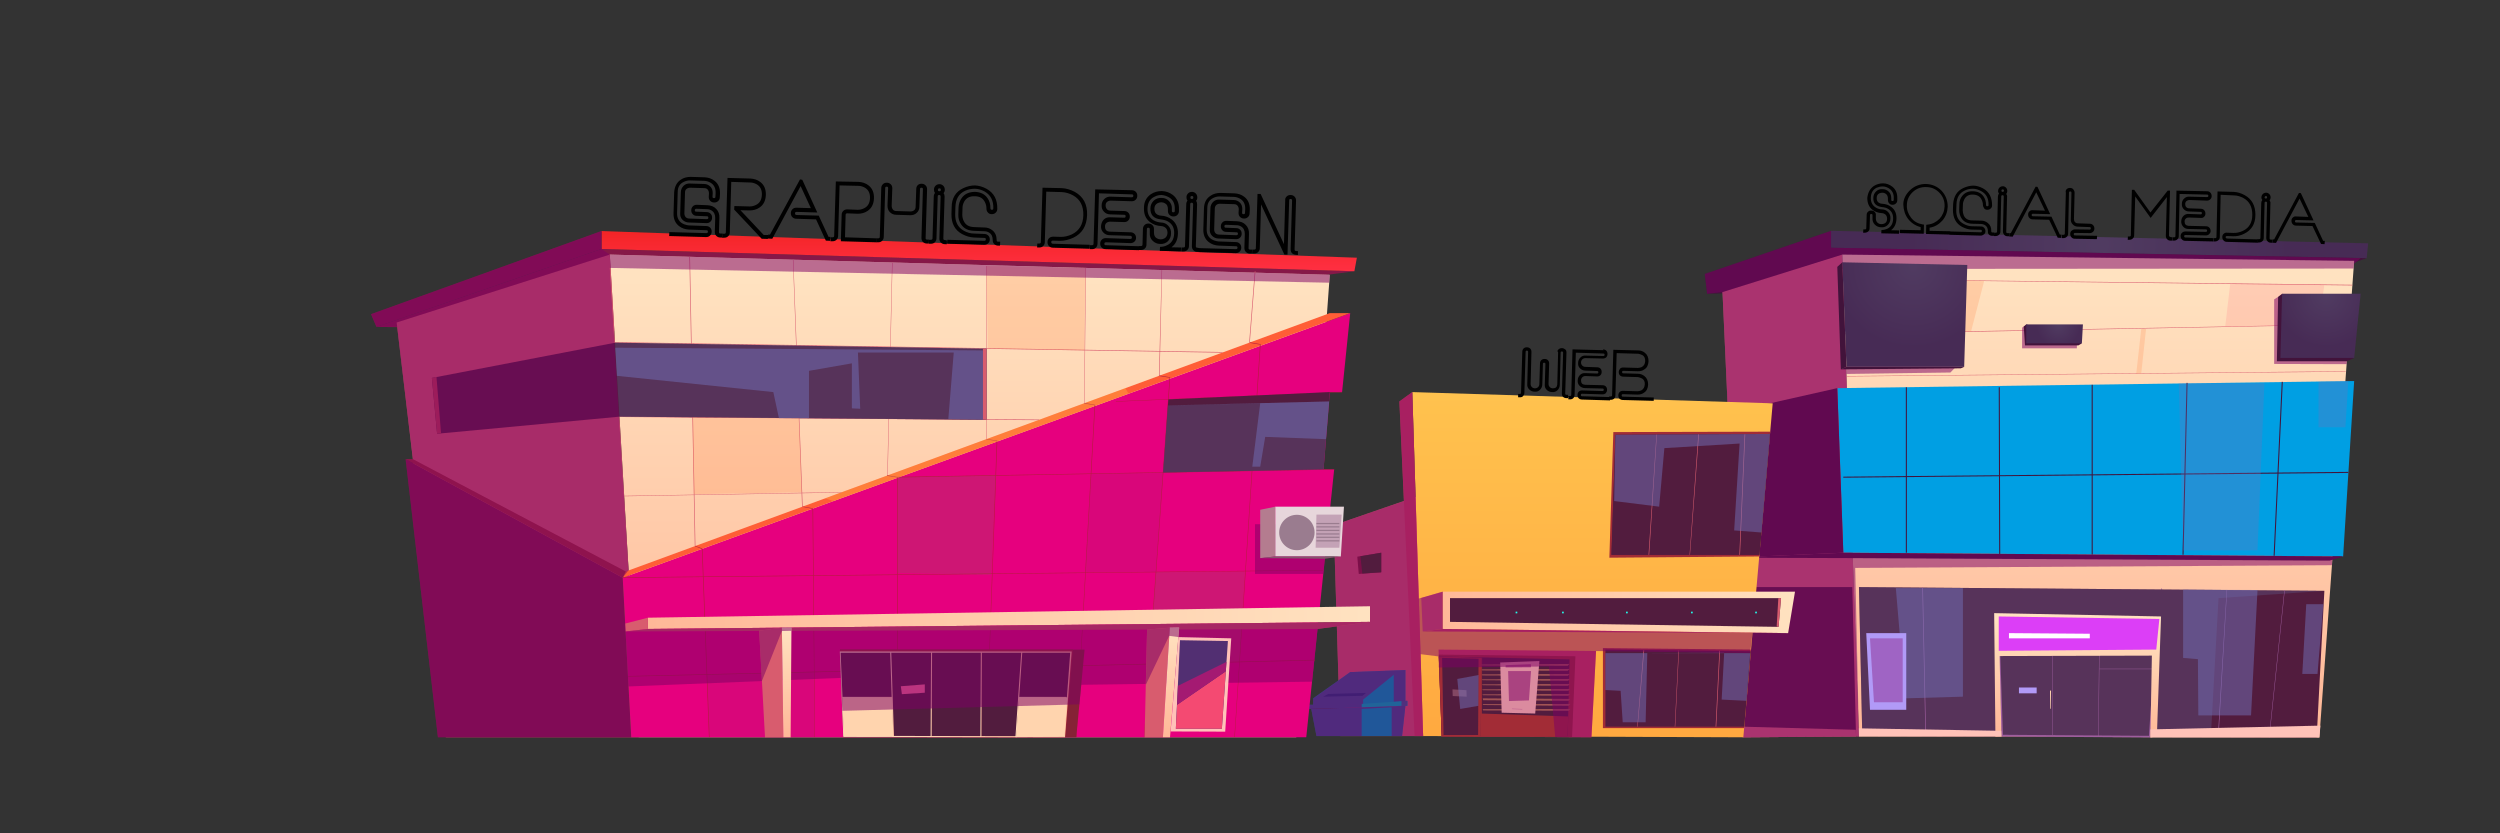 <?xml version="1.0" encoding="utf-8"?>
<!-- Generator: Adobe Illustrator 21.0.0, SVG Export Plug-In . SVG Version: 6.00 Build 0)  -->
<svg version="1.1" id="building" xmlns="http://www.w3.org/2000/svg" xmlns:xlink="http://www.w3.org/1999/xlink" 
	 viewBox="0 0 1200 400"  x="0%" y="100%"  xml:space="preserve">
<rect x="0" y="0" width="1200" height="400" fill="#333333" stroke="none"/>
<style type="text/css">
	.st0{fill:#42133B;}
	.st1{fill:#DC6B7B;}
	.st2{fill:url(#SVGID_1_);}
	.st3{fill:#009FE3;}
	.st4{fill:#9F5E9F;}
	.st5{fill:#521C3E;}
	.st6{opacity:0.36;fill:#635C8D;enable-background:new    ;}
	.st7{fill:url(#SVGID_2_);}
	.st8{fill:#DC3EF7;}
	.st9{fill:#FFFFFF;}
	.st10{opacity:0.5;fill:#7270B8;enable-background:new    ;}
	.st11{fill:#B19AF7;}
	.st12{fill:#FFD4AE;}
	.st13{opacity:0.35;fill:#7E0064;enable-background:new    ;}
	.st14{fill:#FFC2B8;}
	.st15{opacity:0.3;fill:#7270B8;enable-background:new    ;}
	.st16{fill:url(#SVGID_3_);}
	.st17{fill:#D85C6E;}
	.st18{opacity:0.2;fill:#FF7939;enable-background:new    ;}
	.st19{opacity:0.2;fill:#FF7983;enable-background:new    ;}
	.st20{opacity:0.52;fill:#7E0064;enable-background:new    ;}
	.st21{fill:url(#SVGID_4_);}
	.st22{fill:url(#SVGID_5_);}
	.st23{fill:url(#SVGID_6_);}
	.st24{fill:url(#SVGID_7_);}
	.st25{fill:#D8435F;}
	.st26{fill:#A22C36;}
	.st27{fill:#A25454;}
	.st28{fill:#834763;}
	.st29{fill:#DB8B9F;}
	.st30{opacity:0.2;fill:#7E0064;enable-background:new    ;}
	.st31{fill:url(#SVGID_8_);}
	.st32{fill:#7C0F49;}
	.st33{fill:#20FFED;}
	.st34{fill:#205799;}
	.st35{fill:#003E84;}
	.st36{fill:#206499;}
	.st37{fill:#861848;}
	.st38{fill:url(#SVGID_9_);}
	.st39{fill:url(#SVGID_10_);}
	.st40{fill:#E6007E;}
	.st41{fill:#A22736;}
	.st42{fill:#FF5E36;}
	.st43{fill:#B51B3D;}
	.st44{fill:#862236;}
	.st45{fill:url(#SVGID_11_);}
	.st46{fill:url(#SVGID_12_);}
	.st47{fill:url(#SVGID_13_);}
	.st48{fill:url(#SVGID_14_);}
	.st49{fill:url(#SVGID_15_);}
	.st50{fill:url(#SVGID_16_);}
	.st51{fill:url(#SVGID_17_);}
	.st52{fill:#FF6D9C;}
	.st53{fill:#BF3B51;}
	.st54{opacity:0.2;fill:#72704F;enable-background:new    ;}
	.st55{opacity:0.2;fill:#A7206B;enable-background:new    ;}
	.st56{opacity:0.2;fill:#FFFF4F;enable-background:new    ;}
	.st57{fill:url(#SVGID_18_);}
	.st58{fill:#D55164;}
	.st59{fill:url(#SVGID_19_);}
	.st60{fill:url(#SVGID_20_);}
	.st61{fill:#E7D6DB;}
	.st62{fill:#B47C8F;}
	.st63{fill:#86556E;}
	.st64{fill:#9A7C8F;}
	.st65{fill:#C4A2B6;}
	.st66{fill:#522F72;}
	.st67{fill:#F44A72;}
	.st68{fill:#A41A72;}
</style>
<g>
	<g>
		<g>
			<polygon class="st0" points="878.9,110.8 818.3,131.5 819.4,141 1102.5,135.9 1136,123.9 			"/>
			<polygon class="st1" points="884.3,122.2 826.8,140.2 836.5,353.9 892.3,353.5 			"/>
			
				<linearGradient id="SVGID_1_" gradientUnits="userSpaceOnUse" x1="1007.15" y1="51.285" x2="1007.15" y2="269.247" gradientTransform="matrix(1 0 0 -1 0 402)">
				<stop  offset="0" style="stop-color:#FFB898"/>
				<stop  offset="0.995" style="stop-color:#FFE2C0"/>
			</linearGradient>
			<polygon class="st2" points="892.3,353.5 884.3,122.2 1130,125.2 1113.3,354 			"/>
			<polygon class="st3" points="884.8,265.3 1124.7,267.1 1130,182.9 881.9,186.3 			"/>
			<polygon class="st0" points="881.9,186.3 828.2,198.4 830.8,267.7 884.8,265.3 			"/>
			<g>
				<rect x="959.3" y="282.3" class="st4" width="0.2" height="18.5"/>
			</g>
			<g>
				
					<rect x="1029.8" y="289.9" transform="matrix(5.471800e-02 -0.999 0.999 5.471800e-02 690.586 1309.519)" class="st4" width="14.2" height="0.3"/>
			</g>
			<polygon class="st5" points="892.3,281.8 1115.7,283.6 1112,354 893.9,353.3 			"/>
			<polygon class="st6" points="893.9,353.3 892.3,281.8 1115.7,283.6 1064.9,287.1 1061.2,353.5 			"/>
			<polygon class="st5" points="889.1,281.8 834.8,281.8 836.5,353.9 890.9,353.5 			"/>
			<path class="st4" d="M1034.2,312.5l-2.7,40.7l-70.1-0.5l-1.3-39.6L1034.2,312.5L1034.2,312.5z M1035,311.8l-75.6,0.6l1.3,41.1
				l71.5,0.5L1035,311.8L1035,311.8z"/>
			<g>
				<polygon class="st4" points="1007.3,353.3 1007.1,353.3 1007.6,312 1007.8,312 				"/>
			</g>
			<g>
				<rect x="1007.7" y="321" class="st4" width="26.7" height="0.2"/>
			</g>
			<g>
				<rect x="985.2" y="312.2" class="st4" width="0.2" height="40.6"/>
			</g>
			
				<linearGradient id="SVGID_2_" gradientUnits="userSpaceOnUse" x1="997.25" y1="48.873" x2="997.25" y2="104.977" gradientTransform="matrix(1 0 0 -1 0 402)">
				<stop  offset="0" style="stop-color:#FFB898"/>
				<stop  offset="0.995" style="stop-color:#FFE2C0"/>
			</linearGradient>
			<polygon class="st7" points="1035.3,353.4 1037.3,295.9 957.2,294.3 957.8,353.6 960.7,353.5 959.8,314.9 1032.9,314.7 
				1032.2,354 			"/>
			<polygon class="st8" points="959.4,312.4 959.4,295.9 1036.5,297.1 1035,311.8 			"/>
			<polygon class="st9" points="964.3,303.9 964.3,306.4 1003.1,306.4 1003.1,304.2 			"/>
			<g>
				<polygon class="st4" points="924.2,353.3 922.7,282 923,282 924.5,353.3 				"/>
			</g>
			<g>
				<polygon class="st4" points="1064.9,353.5 1064.6,353.5 1068.8,283.2 1069,283.2 				"/>
			</g>
			<g>
				<polygon class="st4" points="1089.3,354 1089.1,354 1096.5,283.2 1096.7,283.2 				"/>
			</g>
			<polygon class="st10" points="910,282.3 914.5,335.2 942.2,334.4 942.2,282.3 			"/>
			<polygon class="st10" points="1047.9,283 1047.9,315.8 1055,316.4 1055.2,343.4 1080.5,343.4 1083.6,283.2 			"/>
			<polygon class="st10" points="1107,290 1105.1,323.5 1112.4,323.5 1115.2,290 			"/>
			<polygon class="st0" points="1124.7,267.1 1118.2,269.1 890.4,267.9 830,267.7 884.8,265.3 			"/>
			<polygon class="st11" points="897.6,340.7 895.8,303.9 915,303.9 915,340.7 			"/>
			<rect x="969.1" y="330" class="st11" width="8.5" height="2.8"/>
			<polygon class="st12" points="984,331.5 984.5,331.5 984.4,340.2 984.1,340.2 			"/>
			<g>
				<rect x="914.8" y="185.9" class="st0" width="0.5" height="79.4"/>
			</g>
			<g>
				
					<rect x="959.5" y="185.9" transform="matrix(1 -2.688065e-03 2.688065e-03 1 -0.604 2.581)" class="st0" width="0.5" height="80.3"/>
			</g>
			<g>
				<rect x="1004" y="184.7" class="st0" width="0.5" height="81.5"/>
			</g>
			<g>
				
					<rect x="1007.5" y="225" transform="matrix(2.339422e-02 -1 1 2.339422e-02 799.034 1268.501)" class="st0" width="82.5" height="0.5"/>
			</g>
			<g>
				
					<rect x="1051.7" y="224.9" transform="matrix(4.674914e-02 -0.999 0.999 4.674914e-02 817.489 1306.918)" class="st0" width="83.6" height="0.5"/>
			</g>
			<polygon class="st13" points="897.6,306.4 913.3,306.4 913.3,337.1 899.5,337.1 			"/>
			<g>
				<polygon class="st0" points="884.8,229.3 884.8,228.8 1127.2,226.5 1127.2,227 				"/>
			</g>
			<polygon class="st14" points="1032.2,354 1032.2,350.1 1113.8,348.3 1113.3,354 			"/>
			<polygon class="st14" points="960.6,350.8 892.2,349.6 892.3,353.5 960.7,353.5 			"/>
			<polygon class="st1" points="890.8,350.3 836.4,348.8 836.5,353.9 890.9,353.5 			"/>
			<polygon class="st15" points="1045.8,184 1047.9,264.2 1083.6,264.2 1086.9,184 			"/>
			<polygon class="st15" points="1112.9,183.2 1112.9,205.1 1125.8,205.1 1127.2,182.9 			"/>
			
				<radialGradient id="SVGID_3_" cx="1007.8" cy="284.632" r="91.264" gradientTransform="matrix(1 0 0 -1 0 402)" gradientUnits="userSpaceOnUse">
				<stop  offset="1.891890e-02" style="stop-color:#503B61"/>
				<stop  offset="1" style="stop-color:#472B55"/>
			</radialGradient>
			<polygon class="st16" points="1136,123.9 1136.7,116.8 878.9,110.8 878.9,118.9 			"/>
			<g>
				<polygon class="st17" points="1129.1,137 884.3,134.1 884.3,133.9 1129.1,136.7 				"/>
			</g>
			<g>
				<polygon class="st17" points="885.6,160.4 885.6,160.1 1127.2,155.6 1127.2,155.8 				"/>
			</g>
			<g>
				<polygon class="st17" points="886.3,180.7 886.3,180.5 1125.9,178.2 1126,178.4 				"/>
			</g>
			<polygon class="st18" points="929.1,134 925.1,159.5 946.1,159.1 952.4,134.9 			"/>
			<polygon class="st18" points="1025.4,179.3 1027.8,157.9 1030.1,157.9 1027.8,179.3 			"/>
			<polygon class="st19" points="1068.1,156.8 1070.5,136.2 1115.7,136.7 1112.9,156 			"/>
			<polygon class="st20" points="892.3,353.5 890.5,272.6 1119.3,271.3 1119.5,268.7 1124.7,267.1 884.8,265.3 881.9,186.3 
				886.5,186.3 884.4,129.1 1129.7,128.9 1129.9,126.7 1133.1,123.9 878.9,118.9 878.9,110.8 818.3,131.5 819.4,141 826.8,140.2 
				829.4,198.2 828.2,198.4 830.8,267.7 832.6,267.9 836.5,353.9 			"/>
			<polygon class="st20" points="1126.4,174.8 1091.6,174.7 1091.6,143.7 1093.5,142.5 1128.1,145.2 			"/>
			<polygon class="st0" points="1095.4,141 1093.5,142.5 1092.9,173.4 1126.5,173.4 1130,171.8 			"/>
			
				<radialGradient id="SVGID_4_" cx="1116.526" cy="259.905" r="24.868" gradientTransform="matrix(1 0 0 -1 0 402)" gradientUnits="userSpaceOnUse">
				<stop  offset="1.891890e-02" style="stop-color:#503B61"/>
				<stop  offset="0.98" style="stop-color:#472B55"/>
			</radialGradient>
			<polygon class="st21" points="1095.4,141 1094.6,171.8 1130,171.8 1133.1,141 			"/>
			
				<radialGradient id="SVGID_5_" cx="918.427" cy="274.27" r="40.1" gradientTransform="matrix(1 0 0 -1 0 402)" gradientUnits="userSpaceOnUse">
				<stop  offset="1.891890e-02" style="stop-color:#503B61"/>
				<stop  offset="0.98" style="stop-color:#472B55"/>
			</radialGradient>
			<polygon class="st22" points="884.3,125.9 944.3,127.2 942.8,176.1 886.3,176.1 			"/>
			<polygon class="st0" points="884.3,125.9 881.9,128.1 883.6,177.3 886.3,176.1 			"/>
			<polygon class="st20" points="938.8,176.1 936.2,178.8 886.3,179.5 886.2,176.1 			"/>
			<polygon class="st0" points="942.8,176.1 941.2,176.8 883.6,177.3 886.3,176.1 			"/>
			<g>
				<polygon class="st20" points="971.4,156.7 970.6,157.3 970.6,167.2 996.9,167.2 996.9,156.7 				"/>
				<polygon class="st0" points="972.6,155.7 971.4,156.7 972,165.8 997.6,165.8 999.3,164.8 				"/>
				
					<radialGradient id="SVGID_6_" cx="988.055" cy="245.966" r="10.73" gradientTransform="matrix(1 0 0 -1 0 402)" gradientUnits="userSpaceOnUse">
					<stop  offset="1.891890e-02" style="stop-color:#503B61"/>
					<stop  offset="0.98" style="stop-color:#472B55"/>
				</radialGradient>
				<polygon class="st23" points="972.6,155.7 972.6,164.8 999.3,164.8 999.8,155.7 				"/>
			</g>
		</g>
		<g>
			<polygon class="st17" points="685.1,236.6 640.2,252.1 643.3,353.3 683.1,353.3 			"/>
			
				<linearGradient id="SVGID_7_" gradientUnits="userSpaceOnUse" x1="764.4" y1="48.1" x2="764.4" y2="213.8" gradientTransform="matrix(1 0 0 -1 0 402)">
				<stop  offset="0" style="stop-color:#FFA940"/>
				<stop  offset="0.995" style="stop-color:#FFC24E"/>
			</linearGradient>
			<polygon class="st24" points="683.1,353.3 677.9,188.2 850.9,193.6 836.8,353.9 			"/>
			<polygon class="st25" points="677.9,188.2 671.7,192.7 679,353.3 683.1,353.3 			"/>
			<polygon class="st26" points="837.2,349.5 769.4,349.5 769.4,311.1 840.4,311.8 			"/>
			<g>
				<polygon class="st25" points="692,353.5 690.5,311.8 766.1,312.5 763.9,353.9 				"/>
				<polygon class="st26" points="692,353.5 690.6,314.2 756.2,315 754.6,353.8 				"/>
				<polygon class="st5" points="692,353.5 752.5,353.3 753.4,316.5 690.6,315.1 				"/>
				<polygon class="st26" points="711,315.7 710.9,352.8 711.3,352.8 711.4,315.7 				"/>
				<polygon class="st26" points="710.8,353.6 710.9,342.5 752.7,343.9 752.5,353.3 				"/>
				<polygon class="st27" points="711,319 753.3,318.7 752.5,319.6 711.4,319.4 				"/>
				<polygon class="st27" points="711.1,321.3 753.4,321.1 752.5,322 711.5,321.8 				"/>
				<polygon class="st27" points="711.2,323.7 753.4,323.5 752.6,324.4 711.5,324.2 				"/>
				<polygon class="st27" points="711.2,326.1 753.5,325.9 752.7,326.8 711.6,326.5 				"/>
				<polygon class="st27" points="711.3,328.5 753.5,328.3 752.7,329.2 711.7,328.9 				"/>
				<polygon class="st27" points="711.4,330.9 753.6,330.7 752.8,331.6 711.8,331.3 				"/>
				<polygon class="st27" points="711.5,333.3 753.7,333.1 752.8,334 711.8,333.7 				"/>
				<polygon class="st27" points="711.7,335.2 753.7,335.5 752.9,336.4 711.9,336.1 				"/>
				<polygon class="st27" points="711.6,338 753.8,337.9 753,338.8 712,338.4 				"/>
				<polygon class="st27" points="711.7,340.4 753.8,340.3 753,341.2 711.9,341 				"/>
				<polygon class="st26" points="710.8,353.6 692,353.5 690.6,315.1 711,315.7 				"/>
				<polygon class="st5" points="709.5,352.8 709.7,316.2 692.2,315.8 692.9,352.8 				"/>
				<polygon class="st28" points="697.2,330.9 703.9,331.3 704,334.4 697.3,334.1 				"/>
				<g>
					<polygon class="st29" points="720.1,318 738.9,317.3 736.9,342.5 720.8,342.1 					"/>
					<polygon class="st20" points="723.9,322.1 724.3,336.5 733.9,336.2 734.9,322.1 					"/>
					<polygon class="st20" points="722.7,319.3 722.7,320.4 734.9,320.3 734.8,318.8 					"/>
					<polygon class="st30" points="725.7,340 725.7,340.4 730.7,340.7 730.7,340.3 					"/>
				</g>
			</g>
			<polygon class="st5" points="770.6,311.8 840.4,312.6 837.2,348.8 770.6,348.8 			"/>
			
				<linearGradient id="SVGID_8_" gradientUnits="userSpaceOnUse" x1="692.5" y1="108.05" x2="861.6" y2="108.05" gradientTransform="matrix(1 0 0 -1 0 402)">
				<stop  offset="0" style="stop-color:#FFB898"/>
				<stop  offset="0.995" style="stop-color:#FFE2C0"/>
			</linearGradient>
			<polygon class="st31" points="692.5,301.9 692.5,284 861.6,284 858.3,303.9 			"/>
			<polygon class="st17" points="692.5,284 682.2,287 682.9,303.1 692.5,301.9 			"/>
			<polygon class="st25" points="682.9,303.1 858.3,303.9 692.5,301.9 			"/>
			<g>
				<polygon class="st17" points="786.1,348.8 785.9,348.8 788.9,312 789.2,312 				"/>
			</g>
			<g>
				<polygon class="st17" points="804.1,348.8 803.9,348.8 805.7,312.2 805.9,312.2 				"/>
			</g>
			<g>
				<polygon class="st17" points="823.8,348.8 823.5,348.8 825.3,312.4 825.6,312.4 				"/>
			</g>
			<polygon class="st5" points="696,298.5 696,287.1 854.9,287.1 853.7,300.9 			"/>
			<polygon class="st17" points="854.9,287.1 853.6,287.1 852.8,300.8 853.7,300.9 			"/>
			<polygon class="st10" points="770.6,331.2 777.9,331.6 778.9,346.7 789.9,346.7 790.7,313.5 827.6,313.3 826.4,335.8 
				838.3,336.4 840.1,313.5 770.6,313.5 			"/>
			<polygon class="st10" points="709.7,324 699.5,325.9 700.9,340.3 709.6,338.8 			"/>
			<polygon class="st20" points="841.2,303.7 840.1,313.5 766.1,312.5 763.9,353.9 746.5,353.8 743.5,319.9 690.6,320.4 
				690.6,315.1 681.9,314 683.1,353.3 643.3,353.3 640.2,252.1 673.9,240.5 671.7,192.7 677.9,188.2 681,287.3 692.5,284 
				692.5,301.9 			"/>
			<polygon class="st32" points="651.5,267.2 652.2,275.5 663,274.7 663,265.3 			"/>
			<polygon class="st5" points="653.9,275.3 653,267 663,265.3 663,274.7 			"/>
			<g>
				<polygon class="st26" points="772.5,267.7 774.4,207.4 849.7,207.2 844.4,267.1 				"/>
				<polygon class="st5" points="849.6,208.3 775.4,208.7 773.5,266.3 844.5,266.3 				"/>
				<polygon class="st5" points="849.6,208.3 775.4,208.7 773.5,266.3 844.5,266.3 				"/>
				<g>
					<polygon class="st17" points="791.6,266.3 791.3,266.3 795.1,208.6 795.3,208.6 					"/>
				</g>
				<g>
					<polygon class="st17" points="811.2,266.3 811,266.3 815.2,208.5 815.5,208.5 					"/>
				</g>
				<g>
					<polygon class="st17" points="835.2,266.3 834.9,266.3 837.4,208.5 837.7,208.5 					"/>
				</g>
				<polygon class="st10" points="845.5,255.6 832.4,254.6 835,212.9 798.9,215.1 796.4,243.2 774.8,240.5 775.4,208.7 849.6,208.3 
									"/>
			</g>
			<rect x="727.5" y="293.6" class="st33" width="0.8" height="0.8"/>
			<rect x="811.7" y="293.6" class="st33" width="0.8" height="0.8"/>
			<rect x="842.5" y="293.6" class="st33" width="0.8" height="0.8"/>
			<rect x="749.8" y="293.6" class="st33" width="0.8" height="0.8"/>
			<rect x="780.5" y="293.6" class="st33" width="0.8" height="0.8"/>
			<g>
				<polygon class="st34" points="648.1,322.6 630.3,335.2 630.3,338.8 664.8,337.9 674.6,337.9 674.6,321.6 				"/>
				<polygon class="st34" points="627.3,338.3 627.3,340.3 662.6,339.3 675.5,338.8 675.5,336.4 653.6,337.9 				"/>
				<polygon class="st34" points="629.4,340.3 631.9,353.3 673,353.3 674.6,338.8 				"/>
				<polygon class="st35" points="635.1,334.4 654,334 655.7,332.6 637.6,333.1 				"/>
				<polygon class="st36" points="653.6,337.9 653.6,339.5 675.5,338.8 675.5,336.4 				"/>
				<path class="st20" d="M674.6,336.4v-14.8l-26.5,1l-17.8,12.7v3h-3v2h2.1l2.5,13h21.7v-13l14.4-0.8v13.8h5l1.6-14.5h0.9v-2.4
					L674.6,336.4L674.6,336.4z M672.7,338.8l-19.1,0.7v-1.6l0.7-0.1v-2l14.7-11.9v12.9l3.7-0.3L672.7,338.8L672.7,338.8z"/>
			</g>
		</g>
		<g>
			<polygon class="st37" points="180.7,156.9 415.7,160.9 650.1,130.2 288.7,119.5 			"/>
			
				<linearGradient id="SVGID_9_" gradientUnits="userSpaceOnUse" x1="465.5" y1="51.379" x2="465.5" y2="269.251" gradientTransform="matrix(1 0 0 -1 0 402)">
				<stop  offset="0" style="stop-color:#FFB898"/>
				<stop  offset="0.995" style="stop-color:#FFE2C0"/>
			</linearGradient>
			<polygon class="st38" points="306.5,353.9 292.7,122.2 638.3,131.9 622.2,353.9 			"/>
			<polygon class="st17" points="292.7,122.2 190.4,154.8 214,353.9 306.5,353.9 			"/>
			
				<linearGradient id="SVGID_10_" gradientUnits="userSpaceOnUse" x1="470" y1="272.05" x2="470" y2="290.245" gradientTransform="matrix(1 0 0 -1 0 402)">
				<stop  offset="2.159160e-03" style="stop-color:#FF2F42"/>
				<stop  offset="1" style="stop-color:#F42527"/>
			</linearGradient>
			<polygon class="st39" points="650.1,130.2 651.3,123.7 288.7,110.9 288.7,119.5 			"/>
			<polygon class="st37" points="288.7,110.9 178.1,150.8 180.7,156.9 288.7,119.5 			"/>
			<polygon class="st40" points="303,353.9 298.9,277.3 648.1,150.3 644.2,188.2 638.3,188.2 635.3,225.3 640.4,225.3 627,353.9 			
				"/>
			<polygon class="st37" points="298.9,277.3 194.7,220.4 210.2,353.9 303,353.9 			"/>
			<polygon class="st41" points="198.2,220.4 194.7,220.4 298.9,277.3 303,275.7 			"/>
			<polygon class="st42" points="648.1,150.3 638.3,150.3 300.4,274.3 298.9,277.3 			"/>
			<g>
				<g>
					<polygon class="st17" points="333.5,262.1 330.9,123.3 331.2,123.3 333.8,262.1 					"/>
				</g>
				<g>
					<polygon class="st17" points="385,243.2 380.6,124.7 380.8,124.7 385.3,243.2 					"/>
				</g>
				<g>
					<polygon class="st17" points="426.1,228.2 425.9,228.2 428.2,126 428.4,126 					"/>
				</g>
				<g>
					<rect x="473.4" y="127.7" class="st17" width="0.2" height="83.1"/>
				</g>
				<g>
					<polygon class="st17" points="520.6,193.6 520.4,193.6 521,128.6 521.2,128.6 					"/>
				</g>
				<g>
					<polygon class="st17" points="556.6,180.4 556.3,180.4 557.6,129.6 557.8,129.6 					"/>
				</g>
				<g>
					<polygon class="st17" points="599.9,164.5 599.6,164.5 602.3,130.2 602.6,130.2 					"/>
				</g>
				<g>
					
						<rect x="440.9" y="21" transform="matrix(1.642598e-02 -1 1 1.642598e-02 266.942 605.059)" class="st17" width="0.3" height="291.6"/>
				</g>
				<g>
					
						<rect x="397.9" y="100" transform="matrix(7.477209e-03 -1 1 7.477209e-03 194.339 597.324)" class="st17" width="0.3" height="201.5"/>
				</g>
				<g>
					<polygon class="st17" points="299.6,238.2 299.6,238 404,236.2 404,236.4 					"/>
				</g>
			</g>
			<g>
				<g>
					<polygon class="st43" points="340.3,353.9 336.9,263.5 333.6,262.2 333.7,262 337.2,263.3 337.2,263.4 340.6,353.9 					"/>
				</g>
				<g>
					<polygon class="st43" points="391,353.9 390,244.2 385.1,243.3 385.2,243.1 390.3,244 390.3,244.1 391.2,353.9 					"/>
				</g>
				<g>
					<polygon class="st43" points="431,353.9 430.7,353.9 430.7,229.2 425.8,228.4 425.8,228.1 431,229 					"/>
				</g>
				<g>
					<polygon class="st43" points="473.6,353.9 473.4,353.9 478.4,211.7 473.5,210.9 473.5,210.7 478.7,211.5 478.7,211.6 					"/>
				</g>
				<g>
					<polygon class="st43" points="516.7,353.9 516.5,353.9 525.4,194.5 520.5,193.7 520.5,193.4 525.7,194.3 525.7,194.4 					"/>
				</g>
				<g>
					<polygon class="st43" points="549.3,353.9 549.1,353.9 561.4,181.3 556.5,180.5 556.5,180.2 561.7,181.1 561.7,181.2 					"/>
				</g>
				<g>
					<polygon class="st43" points="592.7,353.9 592.5,353.9 604.8,165.4 599.9,164.6 599.9,164.3 605.1,165.2 605.1,165.3 					"/>
				</g>
				<g>
					<polygon class="st43" points="298.9,277.4 298.9,277.1 635.3,273.6 635.3,273.8 					"/>
				</g>
				<g>
					<polygon class="st43" points="430.9,229.2 430.8,228.9 640.4,225.2 640.4,225.4 					"/>
				</g>
				<g>
					<polygon class="st43" points="535.6,192.8 535.6,192.6 644.2,188.1 644.2,188.3 					"/>
				</g>
				<g>
					
						<rect x="301.4" y="320.5" transform="matrix(1 -2.359394e-02 2.359394e-02 1 -7.435 11.088)" class="st43" width="329.6" height="0.3"/>
				</g>
			</g>
			<g>
				<polygon class="st44" points="404.9,353.8 403.2,311.8 520.6,311.8 516.6,353.9 				"/>
				<polygon class="st41" points="403.2,311.8 515,311.8 511.4,353.8 404.9,353.8 				"/>
				<polygon class="st5" points="405,353.5 511,353.7 514.1,313 403.3,313 				"/>
				<g>
					<g>
						
							<linearGradient id="SVGID_11_" gradientUnits="userSpaceOnUse" x1="403.1" y1="68.7" x2="514.4" y2="68.7" gradientTransform="matrix(1 0 0 -1 0 402)">
							<stop  offset="5.405410e-03" style="stop-color:#FFE2C0"/>
							<stop  offset="1" style="stop-color:#FFB898"/>
						</linearGradient>
						<path class="st45" d="M511.2,353.9H511l-106.2-0.2l-1.7-41h111.3v0.3L511.2,353.9z M405.2,353.2l105.5,0.2l3-40.1H403.5
							L405.2,353.2z"/>
					</g>
					<g>
						
							<linearGradient id="SVGID_12_" gradientUnits="userSpaceOnUse" x1="487.437" y1="68.55" x2="490.7" y2="68.55" gradientTransform="matrix(1 0 0 -1 0 402)">
							<stop  offset="5.405410e-03" style="stop-color:#FFE2C0"/>
							<stop  offset="1" style="stop-color:#FFB898"/>
						</linearGradient>
						<polygon class="st46" points="487.9,353.9 487.4,353.8 490.2,313 490.7,313 						"/>
					</g>
					<g>
						
							<linearGradient id="SVGID_13_" gradientUnits="userSpaceOnUse" x1="427.336" y1="68.85" x2="429.051" y2="68.85" gradientTransform="matrix(1 0 0 -1 0 402)">
							<stop  offset="5.405410e-03" style="stop-color:#FFE2C0"/>
							<stop  offset="1" style="stop-color:#FFB898"/>
						</linearGradient>
						<polygon class="st47" points="428.6,353.3 427.3,313 427.8,313 429.1,353.3 						"/>
					</g>
					<g>
						
							<linearGradient id="SVGID_14_" gradientUnits="userSpaceOnUse" x1="404.3" y1="67.25" x2="428.2" y2="67.25" gradientTransform="matrix(1 0 0 -1 0 402)">
							<stop  offset="5.405410e-03" style="stop-color:#FFE2C0"/>
							<stop  offset="1" style="stop-color:#FFB898"/>
						</linearGradient>
						<rect x="404.3" y="334.5" class="st48" width="23.9" height="0.5"/>
					</g>
					<g>
						
							<linearGradient id="SVGID_15_" gradientUnits="userSpaceOnUse" x1="489.064" y1="67.25" x2="511.737" y2="67.25" gradientTransform="matrix(1 0 0 -1 0 402)">
							<stop  offset="5.405410e-03" style="stop-color:#FFE2C0"/>
							<stop  offset="1" style="stop-color:#FFB898"/>
						</linearGradient>
						<rect x="489.1" y="334.5" class="st49" width="22.7" height="0.5"/>
					</g>
					<g>
						
							<linearGradient id="SVGID_16_" gradientUnits="userSpaceOnUse" x1="446.717" y1="68.65" x2="447.401" y2="68.65" gradientTransform="matrix(1 0 0 -1 0 402)">
							<stop  offset="5.405410e-03" style="stop-color:#FFE2C0"/>
							<stop  offset="1" style="stop-color:#FFB898"/>
						</linearGradient>
						<polygon class="st50" points="447.2,353.7 446.7,353.7 446.9,313 447.4,313 						"/>
					</g>
					<g>
						
							<linearGradient id="SVGID_17_" gradientUnits="userSpaceOnUse" x1="470.603" y1="68.65" x2="471.25" y2="68.65" gradientTransform="matrix(1 0 0 -1 0 402)">
							<stop  offset="5.405410e-03" style="stop-color:#FFE2C0"/>
							<stop  offset="1" style="stop-color:#FFB898"/>
						</linearGradient>
						<polygon class="st51" points="471.1,353.7 470.6,353.7 470.8,313 471.3,313 						"/>
					</g>
					<polygon class="st12" points="428.8,353.3 405,353.5 404.3,334.7 428.2,334.7 					"/>
					<polygon class="st12" points="511,353.7 487.7,353.8 489.1,334.7 512.4,334.7 					"/>
				</g>
				<polygon class="st52" points="432.9,333.2 432.4,329.4 443.9,328.5 443.9,332.5 				"/>
			</g>
			<polygon class="st5" points="209.8,208.2 207.3,181.4 295.2,164.5 473.5,167.4 473.5,201.5 297.3,200 			"/>
			<polygon class="st6" points="295.2,164.5 297.3,200 473.5,201.5 473.5,167.4 			"/>
			<polygon class="st17" points="473.5,167.4 471.8,167.4 471.8,201.4 473.5,201.5 			"/>
			<polygon class="st53" points="207.3,181.4 209.5,180.9 211.7,208 209.8,208.2 			"/>
			<polygon class="st10" points="296.1,180.4 371.2,188.2 373.9,200.8 388.3,200.7 388.3,178 408.9,174.4 408.9,196 412.9,196.2 
				411.8,169.2 457.8,169.2 455.2,201.1 471.8,201.4 471.8,168.2 295.3,166.9 			"/>
			<polygon class="st5" points="635.3,225.3 558.3,226.8 560.8,191.7 638.3,188.2 			"/>
			<polygon class="st6" points="558.3,226.8 560.6,194.6 638,192.7 635.3,225.3 			"/>
			<polygon class="st10" points="560.6,194.6 604.9,193.6 601.1,224 604.9,224 607.3,209.7 636.5,210.8 638,192.7 			"/>
			<polygon class="st54" points="554.9,274.6 551.7,318.6 595,317.5 597.5,274.5 			"/>
			<polygon class="st54" points="430.8,229.1 430.8,275 475.7,275.9 478,228.2 			"/>
			<polygon class="st55" points="523.7,227.4 520.8,274.5 554.9,274.6 558.3,226.8 			"/>
			<polygon class="st18" points="473.5,127.7 474.1,167.3 520.5,168.2 521.1,128.6 			"/>
			<polygon class="st18" points="332.4,200.3 333,237.2 384.9,236.3 383.6,200.8 			"/>
			<polygon class="st55" points="339.3,323.7 340.5,353.3 391.1,353.9 391.1,322.4 			"/>
			<polygon class="st56" points="396.1,239.2 400.1,240.5 541.7,189 540.2,186.3 			"/>
			
				<linearGradient id="SVGID_18_" gradientUnits="userSpaceOnUse" x1="311" y1="105.55" x2="657.6" y2="105.55" gradientTransform="matrix(1 0 0 -1 0 402)">
				<stop  offset="0" style="stop-color:#FFB898"/>
				<stop  offset="0.995" style="stop-color:#FFE2C0"/>
			</linearGradient>
			<polygon class="st57" points="657.6,291 657.6,298.5 311,301.9 311,296.5 			"/>
			<polygon class="st17" points="311,296.5 300.1,299.3 300.3,303.1 311,301.9 			"/>
			<polygon class="st58" points="657.6,298.5 632.4,301.9 300.3,303.1 311,301.9 			"/>
			<polygon class="st20" points="403.5,325.4 404.3,341.2 518.1,338.1 519,328.7 629.8,327.2 632.4,301.9 657.6,298.5 311,301.9 
				300.3,303.1 298.9,277.3 301.7,273.7 292.7,128.6 638,135.7 638.3,131.9 292.7,122.2 288.7,119.5 288.7,110.9 178.1,150.8 
				180.7,156.9 190.6,156.9 198.2,220.4 194.7,220.4 210.2,353.9 303,353.9 301.7,329.5 			"/>
			<g>
				<polygon class="st17" points="364.4,302.7 367.2,353.9 376,353.9 375.3,301.3 				"/>
				
					<linearGradient id="SVGID_19_" gradientUnits="userSpaceOnUse" x1="377.6" y1="48.1" x2="377.6" y2="100.8" gradientTransform="matrix(1 0 0 -1 0 402)">
					<stop  offset="0" style="stop-color:#FFB898"/>
					<stop  offset="0.995" style="stop-color:#FFE2C0"/>
				</linearGradient>
				<polygon class="st59" points="376,353.9 379.5,353.9 379.9,301.2 375.3,301.3 				"/>
			</g>
			<g>
				<polygon class="st17" points="550.6,302.2 549.4,353.9 558.2,353.9 561.5,301.3 				"/>
				
					<linearGradient id="SVGID_20_" gradientUnits="userSpaceOnUse" x1="562.1" y1="48.1" x2="562.1" y2="100.8" gradientTransform="matrix(1 0 0 -1 0 402)">
					<stop  offset="0" style="stop-color:#FFB898"/>
					<stop  offset="0.995" style="stop-color:#FFE2C0"/>
				</linearGradient>
				<polygon class="st60" points="558.2,353.9 561.6,353.9 566,301.2 561.5,301.3 				"/>
				<polygon class="st20" points="565.6,305.8 561.2,305.2 550,328.7 550.6,302.2 561.5,301.3 566,301.2 				"/>
				<polygon class="st20" points="379.9,302.8 375.3,302.9 365.7,326.9 364.4,302.7 375.3,301.3 379.9,301.2 				"/>
			</g>
			<g>
				<polygon class="st20" points="602.4,251.6 602.4,275.5 635.2,275.5 637.4,251.6 				"/>
				<polygon class="st61" points="612.1,243.2 612.1,267.1 643.6,267.1 645.1,243.2 				"/>
				<polygon class="st62" points="604.9,267.9 612.1,267.1 612.1,243.2 604.9,244.7 				"/>
				<polygon class="st63" points="604.9,267.9 635.9,268.2 643.6,267.1 612.1,267.1 				"/>
				<circle class="st64" cx="622.5" cy="255.6" r="8.5"/>
				<polygon class="st65" points="631.5,262.9 631.9,247 644,247 642.9,262.9 				"/>
				<g>
					<rect x="631.9" y="251" class="st64" width="11" height="0.6"/>
					<rect x="631.9" y="252.6" class="st64" width="11" height="0.6"/>
					<rect x="631.9" y="254.3" class="st64" width="11" height="0.6"/>
					<rect x="631.9" y="256" class="st64" width="11" height="0.6"/>
					<rect x="631.9" y="257.6" class="st64" width="11" height="0.6"/>
					<rect x="631.9" y="259.3" class="st64" width="11" height="0.6"/>
				</g>
			</g>
			<polygon class="st14" points="561.9,351.1 588.1,351.2 591,306.4 565.6,305.8 			"/>
			<polygon class="st66" points="566.4,307.3 589.4,307.7 586.5,349.8 564.4,349.8 			"/>
			<polygon class="st67" points="588.4,322.2 565,338.3 564.4,349.8 586.5,349.8 			"/>
			<polygon class="st68" points="588.7,317.7 565.4,329.2 565,338.3 588.4,322.2 			"/>
		</g>
	</g>
</g>
<g>
	<path d="M748.1,167.7c0.4-0.4,1-0.6,1.6-0.6c0.6,0,1.1,0.2,1.6,0.6s0.6,0.9,0.6,1.6l-0.6,19.6c0,0.4,0.2,0.6,0.6,0.6l0.8,0l0,1.6
		l-0.8,0c-0.7,0-1.2-0.2-1.6-0.6c-0.4-0.4-0.6-0.9-0.6-1.6l0.6-19.6c0-0.4-0.2-0.6-0.6-0.6c-0.4,0-0.6,0.2-0.6,0.6l-0.4,15.4
		c0,1-0.4,1.9-1.1,2.6c-0.7,0.7-1.6,1-2.6,0.9c-1,0-1.9-0.4-2.6-1.1c-0.7-0.7-1-1.5-0.9-2.6l0.3-9.8c0-0.4-0.2-0.6-0.6-0.6
		c-0.4,0-0.6,0.2-0.6,0.6l-0.3,9.8c0,1-0.4,1.9-1.1,2.6c-0.7,0.7-1.5,1-2.6,0.9c-1.1,0-1.9-0.4-2.6-1.1c-0.7-0.7-1-1.5-0.9-2.6
		l0.4-15.4c0-0.4-0.2-0.6-0.6-0.6c-0.4,0-0.6,0.2-0.6,0.6l-0.6,19.6c0,0.6-0.2,1.1-0.6,1.6c-0.4,0.5-0.9,0.6-1.6,0.6l-0.8,0l0-1.6
		l0.8,0c0.4,0,0.6-0.2,0.6-0.6l0.6-19.6c0-0.6,0.2-1.2,0.6-1.6c0.4-0.4,0.9-0.6,1.6-0.6c0.6,0,1.2,0.2,1.6,0.6
		c0.4,0.4,0.6,0.9,0.6,1.6l-0.4,15.4c0,0.6,0.2,1.1,0.6,1.5c0.4,0.4,0.9,0.6,1.5,0.6c0.6,0,1.1-0.2,1.5-0.6s0.6-0.9,0.6-1.5l0.3-9.8
		c0-0.6,0.2-1.2,0.6-1.6c0.4-0.4,0.9-0.6,1.6-0.6c0.7,0,1.2,0.2,1.6,0.6c0.4,0.4,0.6,0.9,0.6,1.6l-0.3,9.8c0,0.6,0.2,1.1,0.6,1.5
		c0.4,0.4,0.9,0.6,1.5,0.6c1.3,0,2-0.6,2.1-1.9l0.4-15.4C747.4,168.6,747.6,168.1,748.1,167.7z"/>
	<path d="M769.4,167.7c0.6,0,1.2,0.2,1.6,0.6c0.4,0.4,0.6,0.9,0.6,1.6c0,0.6-0.2,1.2-0.6,1.6c-0.4,0.4-1,0.6-1.6,0.6l-8.4-0.2
		c-0.6,0-1.1,0.2-1.5,0.6c-0.4,0.4-0.6,0.9-0.6,1.5s0.2,1.1,0.6,1.5c0.4,0.4,0.9,0.6,1.5,0.6l5.6,0.2c0.6,0,1.2,0.2,1.6,0.6
		c0.4,0.4,0.6,0.9,0.6,1.6s-0.2,1.2-0.6,1.6c-0.4,0.4-0.9,0.6-1.6,0.6l-5.6-0.2c-0.6,0-1.1,0.2-1.5,0.6s-0.6,0.9-0.6,1.5
		c0,1.3,0.6,2,1.9,2.1l8.4,0.2c0.6,0,1.2,0.2,1.6,0.6c0.4,0.4,0.6,1,0.6,1.6c0,0.6-0.2,1.1-0.6,1.6c-0.4,0.4-1,0.6-1.6,0.6l-9.8-0.3
		c-0.4,0-0.6,0.2-0.6,0.6c0,0.4,0.2,0.6,0.6,0.6l13.4,0.4l0,1.6l-13.4-0.4c-0.6,0-1.2-0.2-1.6-0.6c-0.4-0.4-0.6-0.9-0.6-1.6
		c0-0.6,0.2-1.2,0.6-1.6s0.9-0.6,1.6-0.6l9.8,0.3c0.4,0,0.6-0.2,0.6-0.6s-0.2-0.6-0.6-0.6l-8.4-0.2c-1,0-1.9-0.4-2.6-1.1
		c-0.7-0.7-1-1.6-0.9-2.6c0-1,0.4-1.9,1.1-2.6s1.5-1,2.6-0.9l5.6,0.2c0.4,0,0.6-0.2,0.6-0.6c0-0.4-0.2-0.6-0.6-0.6l-5.6-0.2
		c-1,0-1.9-0.4-2.6-1.1c-0.7-0.7-1-1.5-0.9-2.6c0-1,0.4-1.9,1.1-2.6c0.7-0.7,1.5-1,2.6-0.9l8.4,0.2c0.4,0,0.6-0.2,0.6-0.6
		s-0.2-0.6-0.6-0.6l-13.2-0.4l-0.6,20.2c0,0.6-0.2,1.2-0.6,1.6c-0.4,0.4-0.9,0.6-1.6,0.6l-0.8,0l0-1.6l0.8,0c0.4,0,0.6-0.2,0.6-0.6
		l0.6-21.8l14.9,0.4L769.4,167.7z"/>
	<path d="M786.4,168.2c1.2,0,2.2,0.4,3.1,1.1c1.2,0.9,1.8,2.3,1.8,4.1c-0.1,1.8-0.7,3.1-2,3.9c-0.9,0.7-2,0.9-3.1,0.9l-7-0.2
		c-0.4,0-0.6,0.2-0.6,0.6c0,0.4,0.2,0.6,0.6,0.6l7,0.2c1.2,0,2.2,0.4,3.1,1.1c1.2,0.9,1.8,2.3,1.8,4.1c-0.1,1.8-0.7,3.1-2,3.9
		c-0.9,0.7-2,0.9-3.1,0.9l-7-0.2c-0.4,0-0.6,0.2-0.6,0.6s0.2,0.6,0.6,0.6l14.8,0.4l0,1.6l-14.8-0.4c-0.6,0-1.2-0.2-1.6-0.6
		c-0.4-0.4-0.6-0.9-0.6-1.6c0-0.6,0.2-1.2,0.6-1.6s0.9-0.6,1.6-0.6l7,0.2c0.6,0,1.2-0.2,1.8-0.4c1.1-0.6,1.6-1.6,1.7-2.9
		s-0.4-2.4-1.5-2.9c-0.6-0.3-1.2-0.5-1.8-0.6l-7-0.2c-0.6,0-1.2-0.2-1.6-0.6c-0.4-0.4-0.6-0.9-0.6-1.6c0-0.6,0.2-1.1,0.6-1.6
		c0.4-0.5,1-0.6,1.6-0.6l7,0.2c0.6,0,1.2-0.2,1.8-0.4c1.1-0.6,1.6-1.5,1.7-2.9c0-1.4-0.4-2.4-1.5-2.9c-0.6-0.3-1.2-0.5-1.8-0.6
		l-10.4-0.3l-0.6,20.2c0,0.6-0.2,1.2-0.6,1.6c-0.4,0.4-0.9,0.6-1.6,0.6l-0.8,0l0-1.6l0.8,0c0.4,0,0.6-0.2,0.6-0.6l0.6-21.8
		L786.4,168.2z"/>
</g>
<g>
	<path d="M899.4,89.3c1.4-0.9,2.9-1.3,4.5-1.3c1.6,0,3.1,0.6,4.4,1.6c1.7,1.3,2.5,3.3,2.4,5.8l0,0.7c0,0.6-0.2,1.2-0.7,1.6
		c-0.4,0.4-1,0.6-1.6,0.6c-0.6,0-1.2-0.2-1.6-0.7c-0.4-0.4-0.6-1-0.6-1.6l0-0.7c0-1.1-0.4-1.9-1.2-2.4c-0.5-0.3-0.9-0.4-1.4-0.4
		c-0.5,0-1,0.1-1.5,0.3c-0.9,0.4-1.3,1.2-1.3,2.3c0,1.1,0.4,1.9,1.2,2.3c0.5,0.3,1,0.4,1.5,0.4c1.7,0.1,3.1,0.6,4.4,1.6
		c1.7,1.3,2.5,3.2,2.4,5.7c-0.1,2.4-1,4.2-2.6,5.4l3.9,0.1l-0.1,1.6l-8.5-0.2l0.1-1.6c1,0,1.9-0.2,2.8-0.6c1.8-0.9,2.7-2.4,2.8-4.7
		c0.1-2.3-0.8-3.9-2.5-4.9c-0.7-0.4-1.6-0.7-2.9-0.8c-2.8-0.4-4.2-1.8-4.1-4.4c0-1.3,0.5-2.3,1.3-3.1c0.8-0.8,1.9-1.2,3.1-1.1
		c1.3,0,2.3,0.5,3.1,1.3c0.8,0.8,1.1,1.9,1.1,3.1l0,0.7c0,0.4,0.2,0.6,0.6,0.6s0.6-0.2,0.6-0.6l0-0.7c0.1-2.3-0.8-3.9-2.5-4.9
		c-0.9-0.5-1.8-0.8-2.8-0.8c-1,0-1.9,0.2-2.9,0.6c-1.8,0.9-2.7,2.4-2.8,4.7c-0.1,2.3,0.8,3.9,2.5,4.9c0.9,0.5,1.8,0.8,2.8,0.8
		c1.2,0,2.3,0.5,3,1.3c0.8,0.8,1.2,1.9,1.1,3.1c0,1.3-0.5,2.3-1.3,3.1c-0.8,0.8-1.9,1.2-3.1,1.1c-1.3,0-2.3-0.5-3.1-1.3
		c-0.8-0.8-1.2-1.9-1.1-3.1l0-1.4c0-0.4-0.2-0.6-0.6-0.6c-0.4,0-0.6,0.2-0.6,0.6l-0.2,6.3c0,0.6-0.2,1.1-0.7,1.5
		c-0.4,0.4-1,0.6-1.6,0.6l-0.8,0l0.1-1.6l0.8,0c0.4,0,0.6-0.2,0.6-0.6l0.2-6.3c0-0.7,0.2-1.2,0.7-1.6c0.4-0.4,0.9-0.6,1.6-0.5
		c0.7,0,1.2,0.2,1.6,0.7c0.4,0.4,0.6,0.9,0.5,1.6l0,1.4c0,1.1,0.4,1.9,1.2,2.4c0.5,0.3,0.9,0.4,1.4,0.4c0.5,0,1-0.1,1.5-0.3
		c0.9-0.4,1.3-1.2,1.3-2.3c0-1.1-0.4-1.9-1.2-2.3c-0.5-0.3-0.9-0.4-1.4-0.4c-1.7-0.1-3.1-0.6-4.4-1.6c-1.7-1.3-2.5-3.2-2.5-5.7
		C896.6,92.4,897.6,90.6,899.4,89.3z"/>
	<path d="M916.8,91.3c2.1-2,4.7-3,7.6-3c3,0.1,5.5,1.2,7.5,3.2c2,2.1,3,4.7,3,7.7c-0.1,2.5-0.9,4.7-2.5,6.6
		c-1.7,1.9-3.7,3.1-6.2,3.5l0,1.5l9.9,0.2l-0.1,1.6l-11.5-0.3l0.1-4.4l0.7-0.1c2.2-0.2,4.1-1.2,5.7-2.8c1.5-1.7,2.3-3.6,2.4-5.9
		c0.1-2.5-0.7-4.7-2.4-6.5c-1.7-1.8-3.8-2.8-6.4-2.8c-2.5-0.1-4.7,0.7-6.5,2.4c-1.8,1.7-2.8,3.8-2.8,6.3c-0.1,2.2,0.6,4.2,2,6
		s3.2,2.8,5.5,3.2l0.7,0.1l-0.1,4.4l-11.5-0.3l0.1-1.6l9.9,0.2l0-1.5c-2.4-0.6-4.4-1.9-6-3.9c-1.5-2-2.2-4.3-2.3-6.8
		C913.5,95.8,914.7,93.3,916.8,91.3z"/>
	<path d="M942.5,90.2c1.6-0.7,3.2-1.1,4.7-1.1c1.5,0,3.1,0.5,4.6,1.3c3,1.6,4.4,4.4,4.4,8.2c0,0.6-0.2,1.1-0.7,1.5
		c-0.4,0.4-1,0.6-1.6,0.6c-0.6,0-1.2-0.2-1.5-0.7c-0.3-0.5-0.6-1-0.6-1.6c0-0.8-0.2-1.7-0.6-2.5c-0.7-1.6-2.1-2.4-4.1-2.5
		c-2-0.1-3.4,0.7-4.2,2.2c-0.4,0.8-0.7,1.6-0.7,2.5l-0.1,2.8c0,0.8,0.2,1.7,0.5,2.5c0.7,1.6,2.1,2.4,4.1,2.4l4.3,0.1
		c1.2,0,2.2,0.4,3.1,1.1c1.2,0.9,1.8,2.3,1.7,4c0,0.4,0.2,0.6,0.6,0.6l0.8,0l-0.1,1.6l-0.8,0c-0.7,0-1.2-0.2-1.6-0.6
		c-0.4-0.4-0.6-0.9-0.5-1.6c0-1.4-0.5-2.4-1.5-3c-0.6-0.3-1.2-0.5-1.8-0.5l-4.3-0.1c-2.2-0.1-3.9-0.9-5-2.5
		c-0.8-1.2-1.2-2.6-1.2-4.1l0.1-2.8c0-1.5,0.5-2.9,1.4-4c1.2-1.5,2.9-2.3,5.2-2.2c2.2,0.1,3.9,0.9,5,2.5c0.8,1.2,1.2,2.5,1.2,4.1
		c0,0.4,0.2,0.6,0.6,0.6c0.4,0,0.6-0.2,0.6-0.6c0.1-3.1-1.1-5.4-3.6-6.7c-1.3-0.7-2.6-1.1-3.9-1.1c-1.3,0-2.7,0.2-4,0.9
		c-2.5,1.2-3.8,3.3-3.9,6.5l-0.1,2.8c-0.1,3.2,1.1,5.4,3.6,6.7c1.3,0.7,2.6,1.1,3.9,1.1l4.3,0.1c0.7,0,1.2,0.2,1.6,0.7
		c0.4,0.4,0.6,0.9,0.6,1.6c0,0.6-0.2,1.1-0.7,1.5s-1,0.6-1.6,0.6l-14.9-0.4l0.1-1.6l14.8,0.4c0.4,0,0.6-0.2,0.6-0.6
		c0-0.4-0.2-0.6-0.6-0.6l-4.3-0.1c-1.5,0-3-0.5-4.6-1.3c-3-1.6-4.4-4.4-4.4-8.2l0.1-2.8C937.8,94.2,939.4,91.6,942.5,90.2z"/>
	<path d="M964.4,111.9l0,1.5l-0.8,0c-0.6,0-1.2-0.2-1.6-0.7c-0.4-0.5-0.6-1-0.6-1.6l0.4-16.8c0-0.4-0.2-0.6-0.6-0.6
		c-0.4,0-0.6,0.2-0.6,0.6l-0.4,16.8c0,0.6-0.2,1.2-0.7,1.6c-0.4,0.4-1,0.6-1.6,0.6l-0.8,0l0.1-1.6l0.8,0c0.4,0,0.6-0.2,0.6-0.6
		l0.4-16.8c0-0.5,0.2-1,0.5-1.4c-0.3-0.4-0.5-0.9-0.4-1.4c0-0.6,0.3-1.1,0.7-1.5c0.4-0.4,1-0.6,1.6-0.6c0.6,0,1.1,0.3,1.5,0.7
		c0.4,0.4,0.6,1,0.6,1.6c0,0.5-0.2,1-0.5,1.4c0.3,0.4,0.5,0.9,0.4,1.4l-0.4,16.8c0,0.4,0.2,0.6,0.6,0.6L964.4,111.9z M960.7,91.5
		c0,0.4,0.2,0.6,0.6,0.6s0.6-0.2,0.6-0.6c0-0.4-0.2-0.6-0.6-0.6C960.9,90.9,960.7,91.1,960.7,91.5z"/>
	<path d="M978,89.7l6.1,13.1l-8.3-0.2c-0.4,0-0.6,0.2-0.6,0.6c0,0.4,0.2,0.6,0.6,0.6l8.9,0.2l4,8.6l0.8,0l-0.1,1.6l-1.7-0.1
		l-4.1-8.6l-7.9-0.2c-0.6,0-1.2-0.2-1.6-0.7c-0.4-0.4-0.6-1-0.6-1.6c0-0.7,0.2-1.2,0.7-1.6c0.4-0.4,0.9-0.6,1.6-0.5l5.8,0.2
		l-4.2-8.8l-11.3,21.3l-1.7-0.1l0.1-1.6l0.7,0l11.9-22.3L978,89.7z"/>
	<path d="M992,90.8c0.4-0.4,1-0.6,1.6-0.6s1.2,0.2,1.6,0.7c0.4,0.5,0.6,1,0.6,1.6l-0.3,12.6c0,0.6,0.1,1.1,0.5,1.5
		c0.3,0.4,0.8,0.6,1.5,0.6l5.6,0.2c0.6,0,1.2,0.2,1.6,0.7c0.4,0.4,0.6,1,0.6,1.6c0,0.6-0.2,1.2-0.7,1.6c-0.4,0.4-1,0.6-1.6,0.6
		l-7-0.1c-0.4,0-0.6,0.2-0.6,0.6c0,0.4,0.2,0.6,0.6,0.6l10.6,0.2l-0.1,1.6l-10.6-0.2c-0.6,0-1.2-0.2-1.6-0.7c-0.4-0.4-0.6-1-0.6-1.6
		c0-0.6,0.2-1.2,0.7-1.6c0.5-0.4,1-0.6,1.6-0.6l7,0.1c0.4,0,0.6-0.2,0.6-0.6c0-0.4-0.2-0.6-0.6-0.6l-5.6-0.2c-1,0-1.9-0.4-2.5-1.1
		c-0.7-0.7-1-1.6-0.9-2.6l0.3-12.6c0-0.4-0.2-0.6-0.6-0.6c-0.4,0-0.6,0.2-0.6,0.6l-0.4,19.6c0,0.6-0.2,1.2-0.7,1.6
		c-0.4,0.4-1,0.6-1.6,0.6l-0.8,0l0.1-1.6l0.8,0c0.4,0,0.6-0.2,0.6-0.6l0.5-19.6C991.4,91.7,991.6,91.2,992,90.8z"/>
	<path d="M1041.9,113.8l0.8,0.1l-0.1,1.6l-0.8,0c-0.6,0-1.2-0.2-1.6-0.7c-0.4-0.4-0.6-1-0.6-1.6l0.5-18.6l-7.8,10l-7.4-10.3
		l-0.5,18.6c0,0.6-0.2,1.2-0.7,1.6c-0.4,0.4-1,0.6-1.6,0.6l-0.8,0l0.1-1.6l0.8,0c0.4,0,0.6-0.2,0.6-0.6l0.5-21.8l1.1,0l7.8,10.9
		l8.3-10.5l1.1,0l-0.5,21.8C1041.3,113.5,1041.5,113.7,1041.9,113.8z"/>
	<path d="M1059.4,91.8c0.6,0,1.2,0.2,1.6,0.7c0.4,0.4,0.6,1,0.6,1.6c0,0.6-0.2,1.2-0.7,1.6c-0.4,0.4-1,0.6-1.6,0.6L1051,96
		c-0.6,0-1.1,0.2-1.5,0.5c-0.4,0.4-0.6,0.8-0.6,1.4s0.1,1.1,0.5,1.5c0.4,0.4,0.8,0.6,1.4,0.6l5.6,0.2c0.6,0,1.2,0.2,1.6,0.7
		c0.4,0.4,0.6,1,0.6,1.6c0,0.7-0.2,1.2-0.7,1.6c-0.4,0.4-0.9,0.6-1.6,0.5l-5.6-0.2c-0.6,0-1.1,0.1-1.5,0.5s-0.6,0.8-0.6,1.4
		c0,1.3,0.6,2,1.9,2.1l8.4,0.2c0.6,0,1.2,0.2,1.6,0.7c0.4,0.4,0.6,1,0.6,1.6c0,0.6-0.3,1.1-0.7,1.5c-0.4,0.4-1,0.6-1.6,0.6l-9.8-0.2
		c-0.4,0-0.6,0.2-0.6,0.6c0,0.4,0.2,0.6,0.6,0.6l13.4,0.3l-0.1,1.6l-13.4-0.3c-0.6,0-1.2-0.2-1.6-0.7c-0.4-0.4-0.6-1-0.6-1.6
		c0-0.6,0.2-1.2,0.7-1.6c0.4-0.4,1-0.6,1.6-0.6l9.8,0.2c0.4,0,0.6-0.2,0.6-0.6s-0.2-0.6-0.6-0.6l-8.4-0.2c-1,0-1.9-0.4-2.5-1.1
		c-0.6-0.7-1-1.6-0.9-2.6c0-1,0.4-1.9,1.1-2.6c0.7-0.7,1.6-1,2.6-0.9l5.6,0.2c0.4,0,0.6-0.2,0.6-0.6c0-0.4-0.2-0.6-0.6-0.6l-5.6-0.2
		c-1,0-1.9-0.4-2.5-1.1c-0.7-0.7-1-1.6-0.9-2.6c0-1,0.4-1.9,1.1-2.5c0.7-0.7,1.6-1,2.6-0.9l8.4,0.2c0.4,0,0.6-0.2,0.6-0.6
		c0-0.4-0.2-0.6-0.6-0.6l-13.2-0.3l-0.4,20.2c0,0.6-0.2,1.2-0.7,1.6c-0.4,0.4-1,0.6-1.6,0.6l-0.8,0l0.1-1.6l0.8,0
		c0.4,0,0.6-0.2,0.6-0.6l0.5-21.8L1059.4,91.8z"/>
	<path d="M1072.2,92.1c1.8,0.1,3.5,0.6,5.3,1.6c3.4,1.9,5.1,5,5.1,9.4s-1.9,7.4-5.4,9.1c-1.8,0.9-3.6,1.3-5.4,1.2l-2.8-0.1
		c-0.5,0-0.7,0.2-0.7,0.5c0,0.4,0.2,0.6,0.7,0.7l14.8,0.4l-0.1,1.6l-14.8-0.4c-0.6,0-1.2-0.2-1.6-0.7c-0.4-0.4-0.6-0.9-0.6-1.6
		s0.2-1.2,0.7-1.6c0.4-0.4,1-0.6,1.7-0.5l2.8,0.1c1.6,0.1,3.2-0.3,4.7-1c3-1.4,4.5-4,4.5-7.7s-1.3-6.4-4.2-8c-1.5-0.8-3-1.3-4.6-1.3
		l-6.4-0.3l-0.4,20.2c0,0.6-0.2,1.2-0.7,1.6c-0.4,0.4-1,0.6-1.6,0.6l-0.8,0l0.1-1.6l0.8,0c0.4,0,0.6-0.2,0.6-0.6l0.5-21.8
		L1072.2,92.1z"/>
	<path d="M1090.8,115l0,1.5l-0.8,0c-0.6,0-1.2-0.2-1.6-0.7c-0.4-0.4-0.6-1-0.6-1.6l0.4-16.8c0-0.4-0.2-0.6-0.6-0.6
		c-0.4,0-0.6,0.2-0.6,0.6l-0.4,16.8c0,0.6-0.2,1.2-0.7,1.6c-0.4,0.4-1,0.6-1.6,0.6l-0.8,0l0.1-1.6l0.8,0c0.4,0,0.6-0.2,0.6-0.6
		l0.4-16.8c0-0.5,0.2-1,0.5-1.4c-0.3-0.4-0.5-0.9-0.4-1.4c0-0.6,0.3-1.1,0.7-1.5c0.4-0.4,1-0.6,1.6-0.6s1.1,0.3,1.5,0.7
		c0.4,0.4,0.6,1,0.6,1.6c0,0.5-0.2,1-0.5,1.4c0.3,0.4,0.5,0.9,0.4,1.4l-0.4,16.8c0,0.4,0.2,0.6,0.6,0.6L1090.8,115z M1087,94.7
		c0,0.4,0.2,0.6,0.6,0.6s0.6-0.2,0.6-0.6c0-0.4-0.2-0.6-0.6-0.6C1087.3,94.1,1087.1,94.3,1087,94.7z"/>
	<path d="M1104.4,92.7l6.1,13.1l-8.3-0.2c-0.4,0-0.6,0.2-0.6,0.6c0,0.4,0.2,0.6,0.6,0.6l8.9,0.2l4,8.6l0.8,0l-0.1,1.6l-1.7-0.1
		l-4.1-8.6l-7.9-0.2c-0.6,0-1.2-0.2-1.6-0.7c-0.4-0.4-0.6-1-0.6-1.6c0-0.7,0.2-1.2,0.7-1.6c0.4-0.4,0.9-0.6,1.6-0.5l5.8,0.2
		l-4.2-8.8l-11.3,21.3l-1.7-0.1l0.1-1.6l0.7,0l11.9-22.3L1104.4,92.7z"/>
</g>
<g>
	<path d="M326.7,86.3c1.4-1,3.1-1.4,4.8-1.4l6.7,0.2c1.8,0.1,3.4,0.6,4.8,1.7c1.8,1.4,2.7,3.5,2.6,6.2l-0.1,1.7
		c0,0.7-0.3,1.4-0.8,1.8c-0.5,0.5-1.1,0.7-1.9,0.7c-0.8,0-1.4-0.3-1.9-0.8c-0.5-0.5-0.7-1.1-0.7-1.9l0.1-1.7c0-0.7-0.2-1.3-0.6-1.8
		c-0.4-0.5-1-0.7-1.7-0.7l-6.7-0.2c-0.7,0-1.3,0.2-1.8,0.6s-0.7,1-0.7,1.7l-0.3,10c0,0.7,0.2,1.3,0.6,1.8c0.4,0.4,1,0.7,1.7,0.7
		l8.4,0.3c0.5,0,0.8-0.2,0.8-0.7c0-0.5-0.2-0.7-0.7-0.7l-5-0.2c-0.7,0-1.4-0.3-1.8-0.8c-0.5-0.5-0.7-1.1-0.7-1.9
		c0-0.8,0.3-1.4,0.8-1.9c0.5-0.5,1.1-0.7,1.9-0.7l5,0.2c1.8,0.1,3.2,0.6,4.3,1.8c1.1,1.1,1.6,2.6,1.5,4.4l-0.2,6.7
		c0,0.5,0.2,0.7,0.7,0.7l1,0l-0.1,1.9l-1,0c-0.8,0-1.4-0.3-1.9-0.8c-0.5-0.5-0.7-1.1-0.7-1.9l0.2-6.7c0-1.6-0.5-2.8-1.8-3.6
		c-0.7-0.4-1.4-0.6-2.2-0.6l-5-0.2c-0.5,0-0.8,0.2-0.8,0.7c0,0.5,0.2,0.7,0.7,0.7l5,0.2c0.8,0,1.4,0.3,1.9,0.8
		c0.5,0.5,0.7,1.1,0.7,1.9c0,0.8-0.3,1.4-0.8,1.9c-0.5,0.5-1.1,0.7-1.9,0.7l-8.4-0.3c-1.2,0-2.3-0.5-3.1-1.3
		c-0.8-0.8-1.2-1.9-1.1-3.1l0.3-10.1c0-1.2,0.5-2.3,1.3-3.1c0.8-0.8,1.9-1.2,3.1-1.1l6.7,0.2c1.3,0,2.3,0.5,3.1,1.3
		c0.8,0.8,1.1,1.9,1.1,3.1l-0.1,1.7c0,0.5,0.2,0.7,0.7,0.7c0.5,0,0.7-0.2,0.7-0.7l0.1-1.7c0.1-2.4-0.8-4.1-2.6-5.1
		c-1-0.5-1.9-0.8-3-0.8l-6.7-0.2c-1,0-2,0.2-3,0.7c-1.9,0.9-2.9,2.5-2.9,4.9l-0.3,10c-0.1,2.7,1.1,4.6,3.5,5.5
		c0.8,0.3,1.5,0.4,2.1,0.5l8.4,0.3c0.8,0,1.4,0.3,1.9,0.8c0.5,0.5,0.7,1.1,0.7,1.9c0,0.8-0.3,1.4-0.8,1.9c-0.5,0.5-1.1,0.7-1.9,0.7
		l-17.7-0.5l0.1-1.9l17.7,0.5c0.5,0,0.8-0.2,0.8-0.7c0-0.5-0.2-0.7-0.7-0.7l-8.4-0.3c-1.8-0.1-3.4-0.6-4.8-1.7
		c-1.8-1.4-2.7-3.5-2.6-6.2l0.3-10C323.8,89.6,324.8,87.6,326.7,86.3z"/>
	<path d="M368.7,112.8l-0.1,1.9l-3-0.1l-13.2-14l0.1-1.7l7.3,0.2c1,0,2-0.2,3-0.7c1.9-0.9,2.8-2.5,2.9-4.9c0.1-2.4-0.8-4.1-2.6-5.1
		c-1-0.5-1.9-0.8-3-0.8l-9.1-0.3l-0.7,24.2c0,0.8-0.3,1.4-0.8,1.9c-0.5,0.5-1.1,0.7-1.9,0.7l-1,0l0.1-1.9l0.9,0
		c0.5,0,0.8-0.2,0.8-0.7l0.8-26.1l11,0.3c1.8,0.1,3.4,0.6,4.8,1.7c1.8,1.4,2.7,3.5,2.6,6.2c-0.1,2.7-1.1,4.7-3,6
		c-1.4,1-3.1,1.4-4.8,1.4l-4.4-0.1l11.2,11.9L368.7,112.8z"/>
	<path d="M385.1,86.3l7.2,15.7l-9.9-0.3c-0.5,0-0.8,0.2-0.8,0.7c0,0.5,0.2,0.7,0.7,0.8l10.7,0.3l4.7,10.2l0.9,0l-0.1,1.9l-2.1-0.1
		l-4.7-10.2l-9.5-0.3c-0.8,0-1.4-0.3-1.9-0.8c-0.5-0.5-0.7-1.2-0.7-1.9c0-0.8,0.3-1.4,0.8-1.9c0.5-0.5,1.1-0.7,1.9-0.7l6.9,0.2
		l-4.9-10.6l-13.6,25.3l-2.1-0.1l0.1-1.9l0.9,0l14.4-26.5L385.1,86.3z"/>
	<path d="M412.1,87.3c1.8,0.1,3.4,0.6,4.8,1.7c1.8,1.4,2.7,3.5,2.6,6.2c-0.1,2.7-1.1,4.7-3,6c-1.4,1-3.1,1.4-4.8,1.4l-5-0.2
		c-0.5,0-0.8,0.2-0.8,0.7l-0.3,10.8l15.1,0.5l-0.1,1.9l-17-0.5l0.4-12.7c0-0.8,0.3-1.4,0.8-1.9c0.5-0.5,1.2-0.7,1.9-0.7l5,0.2
		c1,0,2-0.2,3-0.7c1.9-0.9,2.8-2.5,2.9-4.9c0.1-2.4-0.8-4.1-2.6-5.1c-1-0.5-1.9-0.8-3-0.8L403,89l-0.7,24.2c0,0.8-0.3,1.4-0.8,1.9
		c-0.5,0.5-1.1,0.7-1.9,0.7l-1,0l0.1-1.9l0.9,0c0.5,0,0.8-0.2,0.8-0.7l0.8-26.1L412.1,87.3z"/>
	<path d="M440.5,88.9c0.5-0.5,1.1-0.7,1.9-0.7c0.8,0,1.4,0.3,1.9,0.8c0.5,0.5,0.7,1.1,0.7,1.9l-0.7,23.4c0,0.5,0.2,0.7,0.7,0.7
		l0.9,0l-0.1,1.9l-0.9,0c-0.8,0-1.4-0.3-1.9-0.8c-0.5-0.5-0.7-1.1-0.7-1.9l0.7-23.4c0-0.5-0.2-0.7-0.7-0.7c-0.5,0-0.7,0.2-0.7,0.7
		l-0.3,8.4c0,1.3-0.5,2.3-1.3,3c-0.8,0.8-1.9,1.1-3.1,1.1l-6.7-0.2c-1.3,0-2.3-0.5-3.1-1.3c-0.8-0.8-1.1-1.9-1.1-3.1l0.3-8.4
		c0-0.5-0.2-0.7-0.7-0.7c-0.5,0-0.7,0.2-0.7,0.7l-0.7,23.4c0,0.8-0.3,1.4-0.8,1.9c-0.5,0.5-1.1,0.7-1.9,0.7l-1,0l0.1-1.9l0.9,0
		c0.5,0,0.8-0.2,0.8-0.7l0.7-23.4c0-0.8,0.3-1.4,0.8-1.9c0.5-0.5,1.1-0.7,1.9-0.7c0.8,0,1.4,0.3,1.9,0.8c0.5,0.5,0.7,1.1,0.7,1.9
		l-0.3,8.4c0,0.7,0.2,1.3,0.6,1.8c0.4,0.5,1,0.7,1.7,0.7l6.7,0.2c0.7,0,1.3-0.2,1.8-0.6c0.5-0.4,0.7-1,0.7-1.7l0.3-8.4
		C439.8,90,440,89.4,440.5,88.9z"/>
	<path d="M454.5,115.4l0,1.8l-1,0c-0.8,0-1.4-0.3-1.9-0.8c-0.5-0.5-0.7-1.2-0.7-1.9l0.6-20.1c0-0.5-0.2-0.8-0.7-0.8
		c-0.5,0-0.7,0.2-0.7,0.7l-0.6,20.1c0,0.8-0.3,1.4-0.8,1.9c-0.5,0.5-1.1,0.7-1.9,0.7l-1,0l0.1-1.9l0.9,0c0.5,0,0.8-0.2,0.8-0.7
		l0.6-20.1c0-0.6,0.2-1.2,0.6-1.7c-0.4-0.5-0.5-1-0.5-1.7c0-0.7,0.3-1.3,0.8-1.8c0.5-0.5,1.2-0.7,1.9-0.7c0.7,0,1.3,0.3,1.8,0.8
		c0.5,0.5,0.7,1.2,0.7,1.9c0,0.6-0.2,1.2-0.6,1.6c0.4,0.5,0.5,1.1,0.5,1.7l-0.6,20.1c0,0.5,0.2,0.7,0.7,0.7L454.5,115.4z
		 M450.2,91.1c0,0.5,0.2,0.7,0.7,0.7c0.5,0,0.7-0.2,0.7-0.7c0-0.5-0.2-0.7-0.7-0.7C450.5,90.4,450.2,90.6,450.2,91.1z"/>
	<path d="M462.4,90.3c1.9-0.9,3.8-1.3,5.6-1.3c1.8,0.1,3.7,0.6,5.5,1.6c3.6,2,5.3,5.2,5.2,9.7c0,0.7-0.3,1.4-0.8,1.8
		c-0.5,0.5-1.1,0.7-1.9,0.7c-0.8,0-1.4-0.3-1.8-0.8c-0.5-0.5-0.7-1.1-0.7-1.9c0-1-0.2-2-0.7-3c-0.9-1.9-2.5-2.9-4.9-2.9
		c-2.4-0.1-4.1,0.8-5.1,2.6c-0.5,1-0.8,1.9-0.8,3l-0.1,3.3c0,1,0.2,2,0.7,3c0.9,1.9,2.5,2.8,4.9,2.9l5.1,0.2c1.4,0,2.7,0.5,3.7,1.3
		c1.4,1.1,2.1,2.7,2.1,4.8c0,0.5,0.2,0.7,0.7,0.7l1,0l-0.1,1.9l-0.9,0c-0.8,0-1.4-0.3-1.9-0.8c-0.5-0.5-0.7-1.1-0.7-1.9
		c0-1.6-0.5-2.8-1.8-3.6c-0.7-0.4-1.4-0.6-2.2-0.6l-5.1-0.2c-2.7-0.1-4.7-1.1-6-3c-1-1.4-1.5-3.1-1.4-4.9l0.1-3.3
		c0.1-1.8,0.6-3.4,1.7-4.8c1.4-1.8,3.5-2.7,6.2-2.7c2.7,0.1,4.7,1.1,6,3c1,1.4,1.4,3,1.4,4.8c0,0.5,0.2,0.8,0.7,0.8
		c0.5,0,0.7-0.2,0.7-0.7c0.1-3.8-1.3-6.4-4.2-8.1c-1.5-0.8-3.1-1.3-4.7-1.3c-1.6,0-3.2,0.3-4.7,1c-3,1.4-4.5,4-4.6,7.8l-0.1,3.3
		c-0.1,3.8,1.3,6.5,4.2,8.1c1.5,0.8,3.1,1.3,4.7,1.3l5.1,0.2c0.8,0,1.4,0.3,1.9,0.8c0.5,0.5,0.7,1.1,0.7,1.9c0,0.7-0.3,1.4-0.8,1.8
		c-0.5,0.5-1.1,0.7-1.9,0.7l-17.8-0.5l0.1-1.9l17.7,0.5c0.5,0,0.8-0.2,0.8-0.7c0-0.5-0.2-0.7-0.7-0.7l-5.1-0.2
		c-1.8-0.1-3.6-0.6-5.5-1.6c-3.6-1.9-5.3-5.2-5.2-9.7l0.1-3.3C456.8,95.2,458.7,92,462.4,90.3z"/>
	<path d="M509.6,90.3c2.1,0.1,4.2,0.7,6.3,1.8c4.1,2.3,6.1,6,5.9,11.2c-0.2,5.2-2.4,8.8-6.6,10.8c-2.2,1-4.3,1.5-6.4,1.5l-3.4-0.1
		c-0.5,0-0.8,0.2-0.8,0.7c0,0.5,0.3,0.8,0.8,0.8l17.7,0.5l-0.1,1.9l-17.6-0.5c-0.8,0-1.4-0.3-1.9-0.8c-0.5-0.5-0.7-1.1-0.7-1.9
		c0-0.8,0.3-1.5,0.8-1.9c0.5-0.5,1.2-0.7,2-0.7l3.3,0.1c1.9,0.1,3.8-0.4,5.6-1.2c3.5-1.7,5.4-4.8,5.5-9.2s-1.5-7.6-4.9-9.5
		c-1.8-1-3.6-1.5-5.5-1.6l-7.4-0.2l-0.7,24.2c0,0.8-0.3,1.4-0.8,1.9c-0.5,0.5-1.1,0.7-1.9,0.7l-1,0l0.1-1.9l0.9,0
		c0.5,0,0.8-0.2,0.8-0.7l0.8-26.1L509.6,90.3z"/>
	<path d="M543.3,91.3c0.8,0,1.4,0.3,1.9,0.8c0.5,0.5,0.7,1.1,0.7,1.9c0,0.8-0.3,1.4-0.8,1.9c-0.5,0.5-1.2,0.7-1.9,0.7l-10-0.3
		c-0.7,0-1.3,0.2-1.8,0.6c-0.5,0.4-0.7,1-0.7,1.7c0,0.7,0.2,1.3,0.6,1.8c0.4,0.5,1,0.7,1.7,0.7l6.7,0.2c0.8,0,1.4,0.3,1.9,0.8
		c0.5,0.5,0.7,1.1,0.7,1.9c0,0.8-0.3,1.4-0.8,1.9c-0.5,0.5-1.1,0.7-1.9,0.7l-6.7-0.2c-0.7,0-1.3,0.2-1.8,0.6c-0.5,0.4-0.7,1-0.7,1.7
		c0,1.6,0.7,2.4,2.3,2.5l10,0.3c0.8,0,1.4,0.3,1.9,0.8c0.5,0.5,0.7,1.2,0.7,1.9c0,0.7-0.3,1.4-0.8,1.8c-0.5,0.5-1.2,0.7-1.9,0.7
		l-11.7-0.4c-0.5,0-0.8,0.2-0.8,0.7c0,0.5,0.2,0.7,0.7,0.7l16,0.5l-0.1,1.9l-16-0.5c-0.8,0-1.4-0.3-1.9-0.8
		c-0.5-0.5-0.7-1.1-0.7-1.9c0-0.8,0.3-1.4,0.8-1.9c0.5-0.5,1.2-0.7,1.9-0.7l11.7,0.4c0.5,0,0.8-0.2,0.8-0.7c0-0.5-0.2-0.7-0.7-0.8
		l-10-0.3c-1.2,0-2.3-0.5-3-1.3c-0.8-0.8-1.2-1.9-1.1-3.1s0.5-2.3,1.3-3.1c0.8-0.8,1.9-1.2,3.1-1.1l6.7,0.2c0.5,0,0.7-0.2,0.7-0.7
		c0-0.5-0.2-0.7-0.7-0.7l-6.7-0.2c-1.2,0-2.3-0.5-3-1.3c-0.8-0.8-1.2-1.9-1.1-3.1c0-1.2,0.5-2.3,1.3-3c0.8-0.8,1.9-1.2,3.1-1.1
		l10,0.3c0.5,0,0.8-0.2,0.8-0.7c0-0.5-0.2-0.7-0.7-0.7l-15.8-0.5l-0.7,24.2c0,0.8-0.3,1.4-0.8,1.9c-0.5,0.5-1.1,0.7-1.9,0.7l-1,0
		l0.1-1.9l0.9,0c0.5,0,0.8-0.2,0.8-0.7l0.8-26.1L543.3,91.3z"/>
	<path d="M552.3,93.3c1.6-1.1,3.4-1.6,5.4-1.6c2,0.1,3.7,0.7,5.3,1.9c2,1.6,3,3.9,2.9,6.9l0,0.8c0,0.8-0.3,1.4-0.8,1.9
		c-0.5,0.5-1.1,0.7-1.9,0.7c-0.8,0-1.4-0.3-1.9-0.8c-0.5-0.5-0.7-1.1-0.7-1.9l0-0.8c0-1.3-0.4-2.3-1.4-2.8c-0.5-0.3-1.1-0.5-1.7-0.5
		c-0.6,0-1.2,0.1-1.8,0.4c-1,0.5-1.6,1.4-1.6,2.7c0,1.3,0.4,2.2,1.4,2.8c0.6,0.3,1.1,0.5,1.7,0.5c2,0.1,3.7,0.7,5.3,1.9
		c2,1.6,3,3.9,2.9,6.8c-0.1,2.9-1.1,5-3.1,6.5l4.6,0.1l-0.1,1.9l-10.1-0.3l0.1-1.9c1.1,0,2.3-0.2,3.4-0.8c2.2-1,3.3-2.9,3.4-5.6
		c0.1-2.7-0.9-4.6-3-5.8c-0.8-0.5-2-0.8-3.5-1c-3.4-0.4-5-2.2-4.9-5.3c0-1.5,0.6-2.7,1.6-3.7c1-0.9,2.2-1.4,3.8-1.3
		c1.5,0,2.7,0.6,3.6,1.6c0.9,1,1.4,2.2,1.3,3.8l0,0.8c0,0.5,0.2,0.7,0.7,0.7c0.5,0,0.7-0.2,0.7-0.7l0-0.8c0.1-2.7-0.9-4.7-3-5.8
		c-1.1-0.6-2.2-0.9-3.3-1c-1.2,0-2.3,0.2-3.4,0.8c-2.2,1-3.3,2.9-3.4,5.6c-0.1,2.7,0.9,4.6,3,5.8c1.1,0.6,2.2,0.9,3.4,1
		c1.5,0,2.7,0.6,3.6,1.6c0.9,1,1.4,2.2,1.3,3.7c0,1.5-0.6,2.7-1.5,3.7c-1,0.9-2.2,1.4-3.7,1.3c-1.5,0-2.7-0.6-3.7-1.6
		s-1.4-2.2-1.3-3.8l0-1.6c0-0.5-0.2-0.8-0.7-0.8c-0.5,0-0.7,0.2-0.7,0.7l-0.2,7.5c0,0.7-0.3,1.4-0.8,1.8c-0.5,0.5-1.1,0.7-1.9,0.7
		l-1,0l0.1-1.9l0.9,0c0.5,0,0.8-0.2,0.8-0.7l0.2-7.5c0-0.8,0.3-1.4,0.8-1.9c0.5-0.5,1.1-0.7,1.9-0.7s1.4,0.3,1.9,0.8
		c0.5,0.5,0.7,1.1,0.7,1.9l0,1.6c0,1.3,0.4,2.3,1.4,2.8c0.5,0.3,1.1,0.5,1.7,0.5c0.6,0,1.2-0.1,1.8-0.4c1-0.5,1.5-1.4,1.6-2.7
		c0-1.3-0.4-2.2-1.4-2.8c-0.6-0.3-1.1-0.5-1.7-0.5c-2-0.1-3.7-0.7-5.3-1.9c-2.1-1.6-3-3.9-2.9-6.8C549.1,97,550.2,94.8,552.3,93.3z"
		/>
	<path d="M575.7,119.1l0,1.8l-1,0c-0.8,0-1.4-0.3-1.9-0.8c-0.5-0.5-0.7-1.2-0.7-1.9l0.6-20.1c0-0.5-0.2-0.8-0.7-0.8
		s-0.7,0.2-0.7,0.7l-0.6,20.1c0,0.8-0.3,1.4-0.8,1.9c-0.5,0.5-1.1,0.7-1.9,0.7l-1,0l0.1-1.9l0.9,0c0.5,0,0.8-0.2,0.8-0.7l0.6-20.1
		c0-0.6,0.2-1.2,0.6-1.7c-0.4-0.5-0.5-1-0.5-1.7c0-0.7,0.3-1.3,0.8-1.8c0.5-0.5,1.2-0.7,1.9-0.7c0.7,0,1.3,0.3,1.8,0.8
		c0.5,0.5,0.7,1.2,0.7,1.9c0,0.6-0.2,1.2-0.6,1.6c0.4,0.5,0.5,1.1,0.5,1.7l-0.6,20.1c0,0.5,0.2,0.7,0.7,0.7L575.7,119.1z
		 M571.4,94.8c0,0.5,0.2,0.7,0.7,0.7c0.5,0,0.7-0.2,0.7-0.7c0-0.5-0.2-0.7-0.7-0.7S571.4,94.3,571.4,94.8z"/>
	<path d="M581,94c1.4-1,3.1-1.4,4.8-1.4l6.7,0.2c1.8,0.1,3.4,0.6,4.8,1.7c1.8,1.4,2.7,3.5,2.6,6.2l-0.1,1.7c0,0.7-0.3,1.4-0.8,1.8
		c-0.5,0.5-1.1,0.7-1.9,0.7c-0.8,0-1.4-0.3-1.9-0.8c-0.5-0.5-0.7-1.1-0.7-1.9l0.1-1.7c0-0.7-0.2-1.3-0.6-1.8c-0.4-0.5-1-0.7-1.7-0.7
		l-6.7-0.2c-0.7,0-1.3,0.2-1.8,0.6c-0.4,0.4-0.7,1-0.7,1.7l-0.3,10c0,0.7,0.2,1.3,0.6,1.8c0.4,0.4,1,0.7,1.7,0.7l8.3,0.3
		c0.5,0,0.8-0.2,0.8-0.7c0-0.5-0.2-0.7-0.7-0.7l-5-0.2c-0.7,0-1.4-0.3-1.8-0.8c-0.5-0.5-0.7-1.1-0.7-1.9c0-0.8,0.3-1.4,0.8-1.9
		c0.5-0.5,1.1-0.7,1.9-0.7l5,0.2c1.8,0.1,3.2,0.6,4.3,1.8c1.1,1.1,1.6,2.6,1.5,4.4l-0.2,6.7c0,0.5,0.2,0.7,0.7,0.7l1,0l-0.1,1.9
		l-1,0c-0.8,0-1.4-0.3-1.9-0.8c-0.5-0.5-0.7-1.1-0.7-1.9l0.2-6.7c0-1.6-0.5-2.8-1.8-3.6c-0.7-0.4-1.4-0.6-2.2-0.6l-5-0.2
		c-0.5,0-0.8,0.2-0.8,0.7c0,0.5,0.2,0.7,0.7,0.7l5,0.2c0.8,0,1.4,0.3,1.9,0.8c0.5,0.5,0.7,1.1,0.7,1.9c0,0.8-0.3,1.4-0.8,1.9
		c-0.5,0.5-1.1,0.7-1.9,0.7l-8.4-0.3c-1.2,0-2.3-0.5-3.1-1.3c-0.8-0.8-1.2-1.9-1.1-3.1l0.3-10.1c0-1.2,0.5-2.3,1.3-3.1
		c0.8-0.8,1.9-1.2,3.1-1.1l6.7,0.2c1.3,0,2.3,0.5,3.1,1.3c0.8,0.8,1.1,1.9,1.1,3.1l-0.1,1.7c0,0.5,0.2,0.7,0.7,0.7
		c0.5,0,0.7-0.2,0.7-0.7l0.1-1.7c0.1-2.4-0.8-4.1-2.6-5.1c-1-0.5-1.9-0.8-3-0.8l-6.7-0.2c-1,0-2,0.2-3,0.7c-1.9,0.9-2.9,2.5-2.9,4.9
		l-0.3,10c-0.1,2.7,1.1,4.6,3.5,5.5c0.8,0.3,1.5,0.4,2.1,0.5l8.4,0.3c0.8,0,1.4,0.3,1.9,0.8c0.5,0.5,0.7,1.1,0.7,1.9
		c0,0.8-0.3,1.4-0.8,1.9c-0.5,0.5-1.1,0.7-1.9,0.7l-17.7-0.5l0.1-1.9l17.7,0.5c0.5,0,0.8-0.2,0.8-0.7c0-0.5-0.2-0.7-0.7-0.7
		l-8.3-0.3c-1.8-0.1-3.4-0.6-4.8-1.7c-1.8-1.4-2.7-3.5-2.6-6.2l0.3-10C578,97.3,579,95.3,581,94z"/>
	<path d="M617.6,94.3c0.5-0.5,1.1-0.7,1.9-0.7c0.8,0,1.4,0.3,1.9,0.8c0.5,0.5,0.7,1.1,0.7,1.9l-0.7,23.4c0,0.5,0.2,0.8,0.7,0.8
		l0.9,0l0,1.9l-1-0.1c-1.7-0.2-2.5-1.1-2.5-2.7l0.7-23.3c0-0.5-0.2-0.8-0.7-0.8c-0.5,0-0.7,0.2-0.7,0.7l-0.8,26l-1.5,0l-11.2-24.1
		l-0.6,21c0,0.8-0.3,1.4-0.8,1.9c-0.5,0.5-1.1,0.7-1.9,0.7l-1,0l0.1-1.9l0.9,0c0.5,0,0.8-0.2,0.8-0.7l0.8-26l1.5,0l11.2,24.1
		l0.6-21.1C616.8,95.4,617.1,94.8,617.6,94.3z"/>
</g>
</svg>
